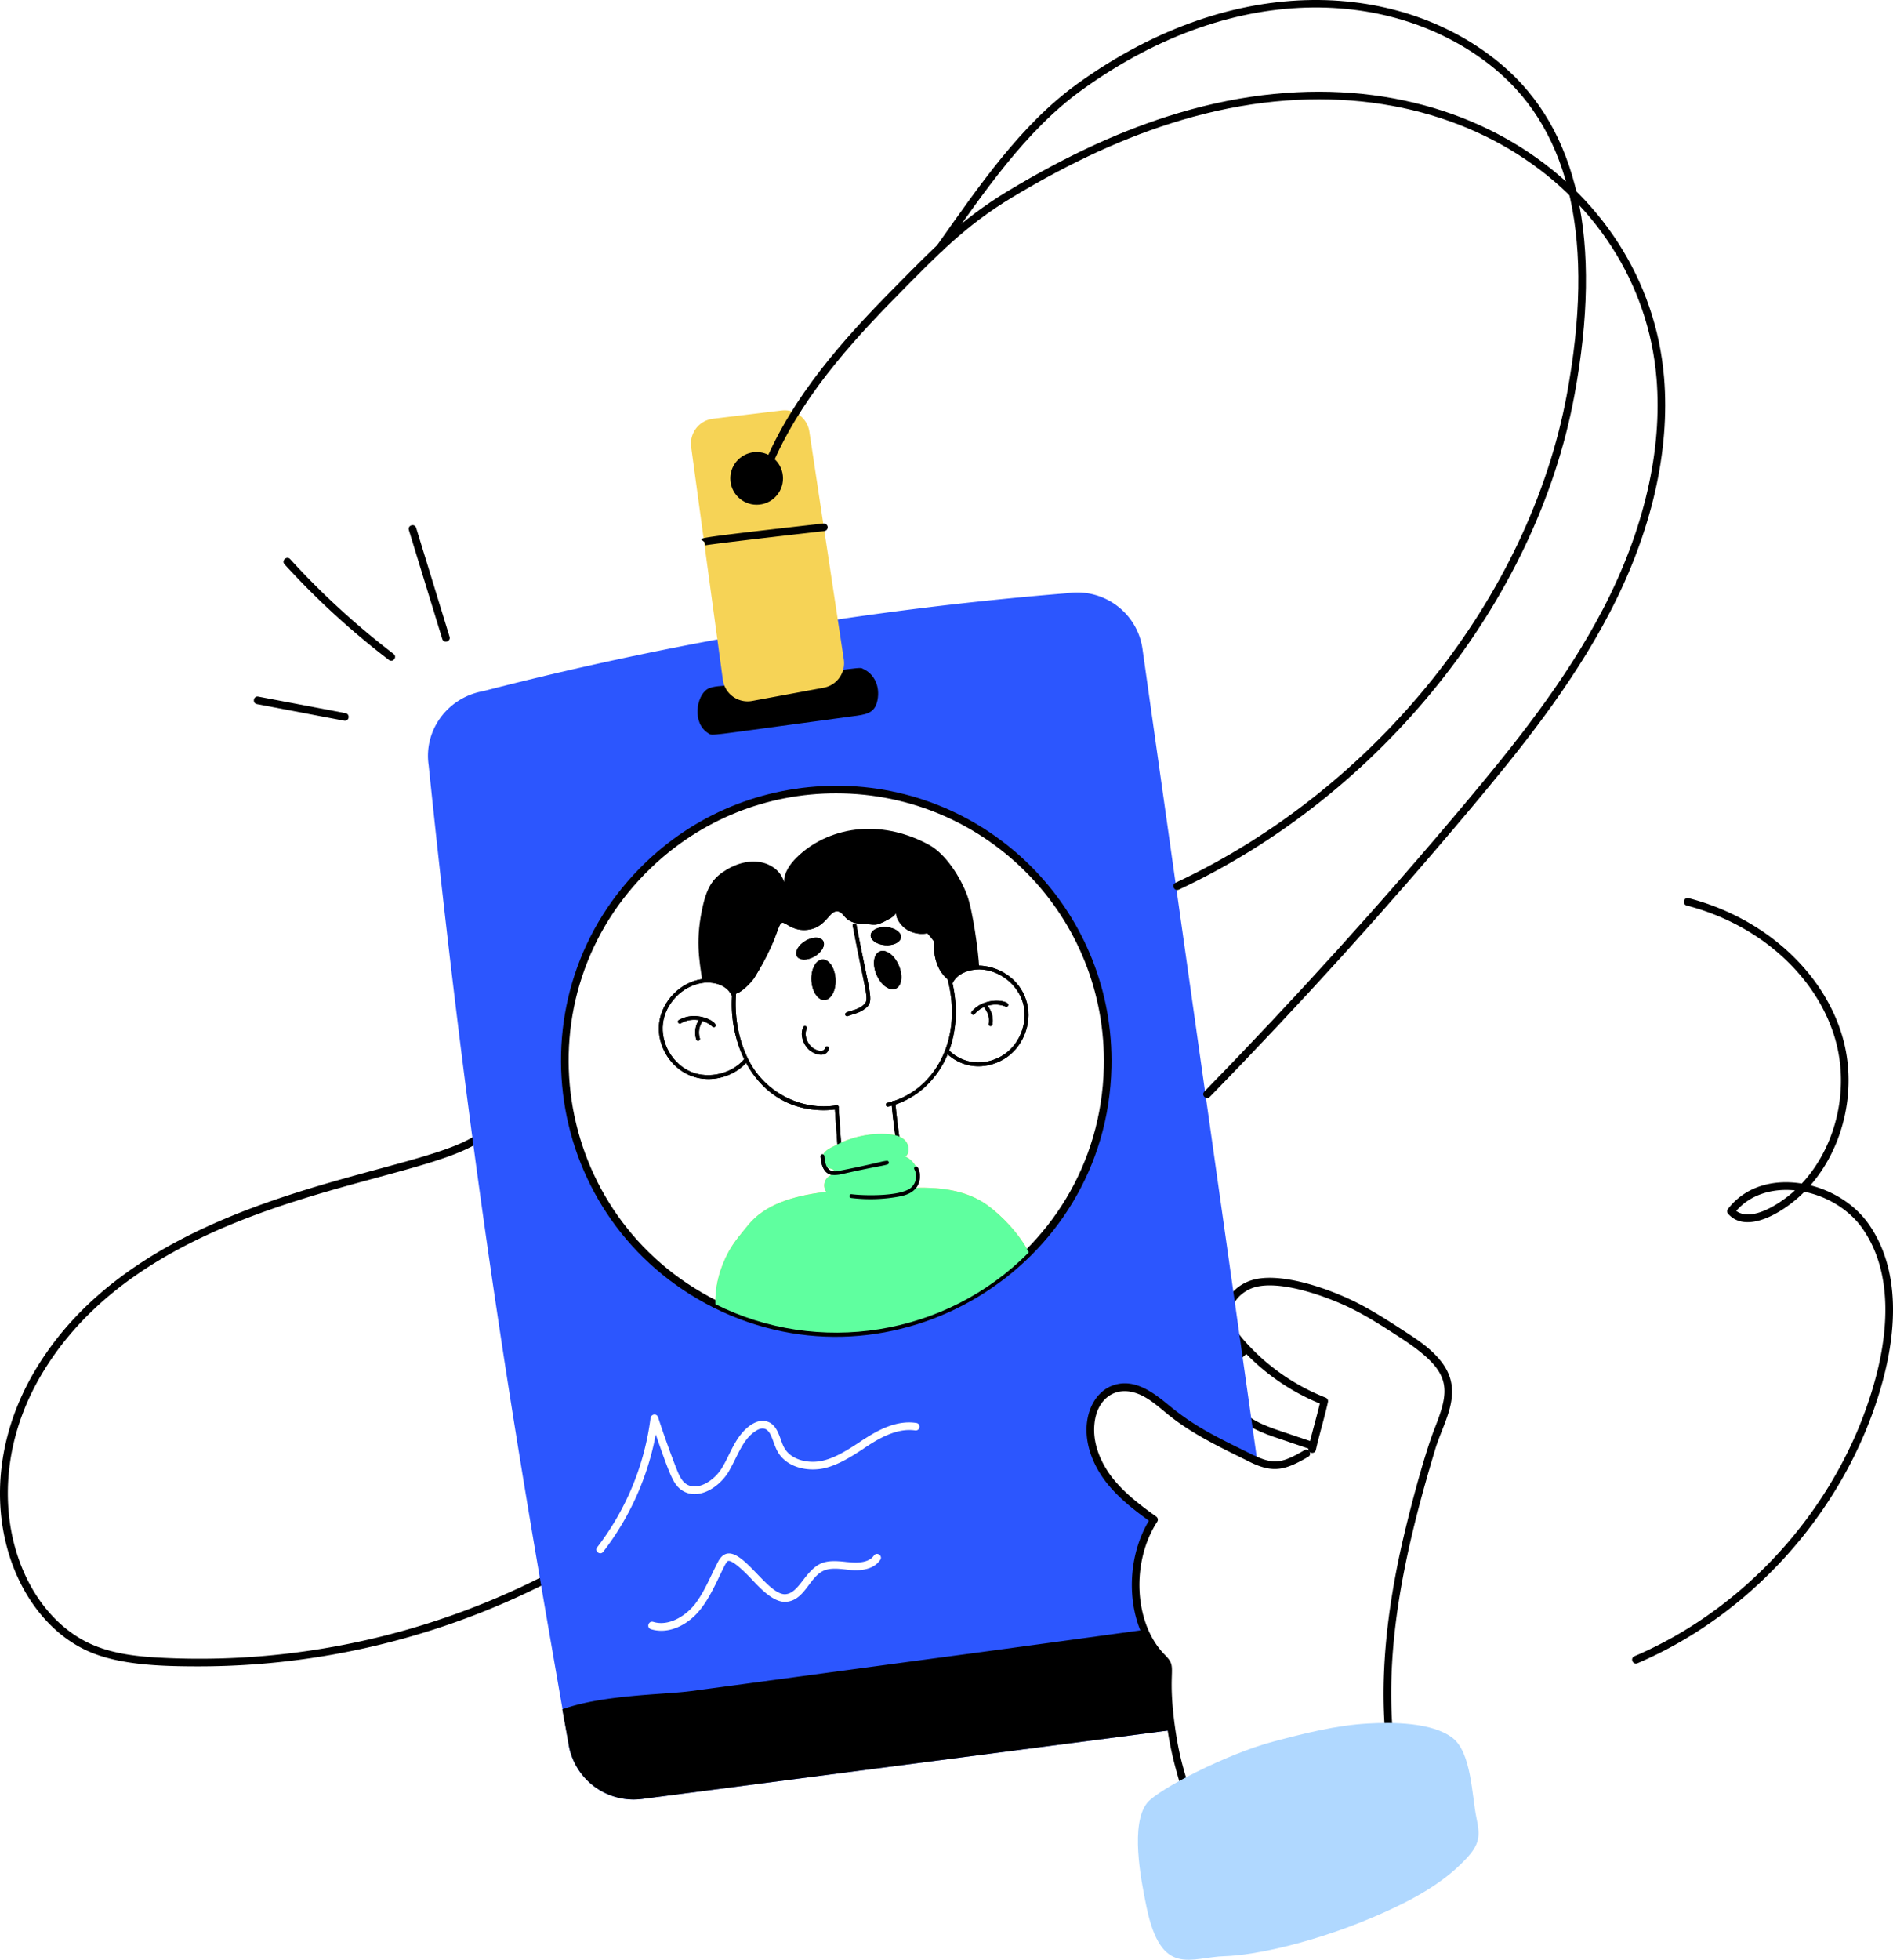 <svg id="Layer_1" data-name="Layer 1" xmlns="http://www.w3.org/2000/svg" viewBox="0 0 4155.92 4300"><g id="Employee_Card" data-name="Employee Card"><g id="Employee_Card-2" data-name="Employee Card"><path d="M858.68,4006.29c-84.74,0-178.89-2.86-248.27-35.69C439,3889.62,346.48,3612,500,3355.37,738.14,2957,1333,2933.83,1467.44,2840.16c9.06-6.33,18.71,7.39,9.6,13.75-142.82,99.61-727.43,116.68-962.68,510-145.88,243.92-61.9,513.45,103.22,591.52,50.81,24,109,29.7,164.29,32.25,286.74,13.69,573.73-48.16,829.81-177.81,9.91-5.08,17.46,10,7.56,14.93A1686.91,1686.91,0,0,1,858.68,4006.29Z" transform="translate(-422.04 -350)"/><path d="M3299.63,3530.07l-69-23.28c-33.3-11.23-78.89-26.58-103.79-62.69-28.83-41.78-19.66-103.86,20-135.52,8.67-6.9,19.12,6.19,10.44,13.1-32.47,25.93-40.27,78.67-16.66,112.92,20.09,29.14,55.07,42.73,95.34,56.28l69,23.28C3315.47,3517.76,3310.2,3533.53,3299.63,3530.07Z" transform="translate(-422.04 -350)"/><path d="M3468.91,4206.23c-18.69-134.72-9.38-284.22,28.46-457,14.79-67.49,49.4-201.8,74.76-266.31,34.71-88.24,37.42-124.34-76-198-33.54-21.81-68.21-44.3-104.29-62.41-54.13-27.22-160.76-66-218-47.18-24.27,8-48.82,30.55-48.82,58.31,0,22.43,15.81,43.22,29.58,58.81a464.73,464.73,0,0,0,177.73,124.18,8.33,8.33,0,0,1,5.13,9.56c-6.82,31.66-19.71,73.68-26.52,105.1-2.32,10.83-18.73,7.3-16.37-3.54,6.28-29.15,18-68.3,25-98.19a481.41,481.41,0,0,1-177.49-126c-15.73-17.82-33.77-41.85-33.78-69.91,0-32,24.81-62.6,60.35-74.22,62.8-20.56,172.08,18.63,230.73,48.1,36.9,18.53,72,41.28,105.86,63.32,28.11,18.23,59.94,38.93,82,68.1,50,66,4.37,128.9-14.42,191.37-65.5,217.93-118.61,447.59-87.29,673.57C3487.05,4215,3470.43,4217.33,3468.91,4206.23Z" transform="translate(-422.04 -350)"/><path d="M2930.19,1773.39c-11.4-79.46-86.16-134.11-166-121.7-431.82,35.2-858.94,105.94-1281.71,214.9-77.11,13.74-130.76,85.16-119.36,162.6,103.21,995.61,207.48,1572.56,306.77,2145.36a144.66,144.66,0,0,0,161.6,122.71l1162.7-151.2c-20-139.1,7-131.43-21.13-159.59-71.38-72.81-76.36-212.33-17.43-302.07-36.21-25.82-71.75-53-98.9-87.84-69.59-91.33-40.59-182.36,13.07-199.49,50-16.41,96.94,30.15,125.06,52.64,50.66,40.33,135.6,82.94,187.41,105.95ZM1851.31,3924.78c-10.8-3.32-5.82-19.19,5-16.09,32.85,10.06,68.73-11.4,89.85-36.88,22.69-28.62,35.84-64,53.64-97.57,36.17-60.25,100,71.74,144.5,73.77,16.76,0,27.83-14.09,40.57-30.51,30.45-40.27,46.19-46,95.55-40.24l9.05.68c14.42,1.34,40.23,1.34,51-14.76,6.64-9.12,20.11.35,14.08,9.39-11.73,17.44-34.53,25.15-66.72,22.13-20.2-2.11-42.4-5.95-59,2.34-31.74,15.88-41.24,67.73-84.83,67.73-25.52-1.16-51-27.63-70.4-48.28-7.34-7.7-43.19-45.72-53.64-41.24-8.15,4.08-30.86,70.29-61,106.95C1933.24,3914.44,1891.17,3936.92,1851.31,3924.78Zm580-436.18c-35.88-5.36-71.41,13.08-98.24,29.84-5.69,3.69-11.4,7.38-17.09,11.4-25.49,16.43-52,33.53-82.48,41.24-38.22,9.05-86.83-1-105.94-39.23-9.51-19-12.54-44.15-28.17-47.27-6.7-1.34-13.74,2-18.44,5.36-28.67,18-39.12,54.8-59.67,89.85-22.09,36.14-70.39,64.8-105.28,37.89-15.8-12.65-23.23-30.44-54.31-120.36a601.44,601.44,0,0,1-115.33,257.48c-6.14,8.6-20.52-1-13.07-10.05a586.9,586.9,0,0,0,117-283.64c1.53-8.42,13.21-10.53,16.43-1.68,12.4,37.89,25.82,75.77,40.23,112.65,5.37,13.41,10.4,25.15,19.45,32.52,25.2,19.73,63.89-5.91,80.46-33.52,18.19-28.89,29.8-72.43,64.71-95.22,11.06-7,21.45-9.72,30.84-7.71,27.8,5,31.6,40.16,40.23,56.32,14.76,29.84,56,37.89,86.84,30.18,27.82-6.71,53-23.14,77.44-38.89,5.7-4,11.4-7.71,17.44-11.4,29.16-18.44,68.05-38.56,109.29-32.19a8.1,8.1,0,0,1,7,9.39A8.26,8.26,0,0,1,2431.32,3488.6Zm249.43-390.92c-376.33,380.72-1030.53,104.64-1018.53-433.49,7.71-329.23,281-589.4,609.85-581.69s589.39,280.62,581.68,609.51A593.08,593.08,0,0,1,2680.75,3097.68Z" transform="translate(-422.04 -350)" style="fill:#2c56fe"/><path d="M2994.23,4146.06l-1162.7,151.2a144.66,144.66,0,0,1-161.6-122.71c-4.36-25.14-9-48.94-13.41-74.09,89.85-31.85,218.26-31.85,279.61-39.56,206.52-27.49,412.38-55.65,619.23-83.15q190.09-25.65,378.85-51.63a181.51,181.51,0,0,0,38.89,60.35c4.36,4.36,8.72,8.38,11.4,14.08C2990.53,4016,2980.32,4049.46,2994.23,4146.06Z" transform="translate(-422.04 -350)"/><path d="M2292.36,1921.82c-325,43.65-305.2,43.23-315,37.25-36.65-22.31-26.35-82.34-2.35-97,12.19-7.43,34.53-6.65,48.83-8.57,307.18-41.25,283.45-40.22,293.7-35.54,23.37,10.68,37,37.44,30.91,68.32C2342.46,1916.49,2322,1917.84,2292.36,1921.82Z" transform="translate(-422.04 -350)"/><path d="M2009,1841.45l-69.57-510.75a54.87,54.87,0,0,1,47.79-61.87l150.85-18.2a54.84,54.84,0,0,1,60.81,46.26l75.64,499.94a54.87,54.87,0,0,1-44.27,62.16l-156.92,29A54.86,54.86,0,0,1,2009,1841.45Z" transform="translate(-422.04 -350)" style="fill:#f6d356"/><circle cx="1661.17" cy="1049.7" r="57.83"/><path d="M1970.45,1546.64l-2.06-8-.6.1-6.62-5.17c2.88-3.7,3.95-5.08,268.57-34.94A8.5,8.5,0,0,1,2239,1506a8.38,8.38,0,0,1-7.4,9.27C2131.83,1526.54,1980,1544.19,1970.45,1546.64Z" transform="translate(-422.04 -350)"/><path d="M3066.09,2745c196.84-201.61,388.43-413.15,569.47-628.75,109.06-129.85,222.51-270.08,306-430.38,89.79-172.57,130.32-347.54,117.18-505.94C4024.14,763.44,3580.77,445.19,3014,614.09c-119.19,35.59-240.46,91-370.77,169.56-101.62,61.27-164.27,126.72-248,211.57-109.2,110.54-218.77,233.18-280.44,381-4.34,10.26-19.7,3.73-15.48-6.49,62.78-150.44,173.59-274.56,284-386.3,85.12-86.28,148.09-151.94,251.26-214.13C2766.09,690.05,2888.63,634,3009.2,598.05c575-171.53,1030.63,152,1066.19,580.49,13.4,161.54-27.75,339.65-119,515-84.22,161.84-198.32,302.85-308,433.46-181.3,215.89-373.2,427.72-570.33,629.66C3070.31,2764.63,3058.33,2752.9,3066.09,2745Z" transform="translate(-422.04 -350)"/><path d="M3003,2286.81c439.23-205.32,776.39-625.94,859-1071.6,61.88-334,9.6-573.46-155.43-711.75C3499.12,329.71,3143.92,297,2796.68,547.79c-123.24,89-215,225.08-304.39,351.08-6.46,9.08-20.07-.76-13.65-9.76,91.53-129.05,183.45-264.77,308.22-354.94,350.89-253.29,716-223.21,930.41-43.55,170,142.46,224.21,387.29,161.13,727.66-83.5,450.81-424.35,876.18-868.33,1083.72C3000,2306.62,2992.94,2291.51,3003,2286.81Z" transform="translate(-422.04 -350)"/><path d="M3048.51,4358c-15.52-13.46-23.05-44.4-29.11-69.25-12.23-49.83-44.54-129.51-41.27-269.26.31-5.7.33-11.36-1.44-15.88-1.59-3.34-4.71-6.42-8.32-10-76.06-77.33-78.43-217-24-306.94-32.06-23.08-67.4-50.45-94.23-84.93-73.07-95.93-42.36-193.61,17.14-212.62,45.37-14.85,86.1,15.53,120.45,43.94,53.66,44.29,97.47,66.14,165.13,99.47,17.89,8.72,14.91,7.74,27.8,13.29l5,2.19c36.77,15.26,55.33,10,100-16,9.43-5.66,18.11,8.85,8.45,14.48-52.81,30.74-79.2,37.1-135.53,7.56-58.71-28.94-118.11-57.28-169-97.76-18.34-14.73-36-30.94-55.79-41.81-57.59-31.38-103.7,2-109,59.81-4,37.69,9.66,79.27,38.53,117.21,27.21,34.94,64.41,62.77,97.11,86.11a8.38,8.38,0,0,1,2.15,11.43c-56.31,85.73-52.49,221.33,16.42,291.59,31.07,31,3.35,24.77,23.42,164.26,11.13,75.25,24.24,103.16,33.15,139.9,5.21,21.35,12.33,50.58,23.72,60.47,23.34,19.59,75.63-5.49,101.86-15.26,42.38-15.94,86.57-27.24,129.28-38.17,11-2.54,14.71,13.54,4.15,16.24-47.59,12.16-93.38,23.9-138.31,41.87C3135.66,4358.25,3076.41,4381.47,3048.51,4358Z" transform="translate(-422.04 -350)"/><path d="M3458,4547.35c66.49-29.68,132.07-65.15,182-118.12,31.15-33,31.77-51,23.65-89.53-10.45-49.53-10.85-144.61-53-176.71-45.2-34.38-132.41-34.38-185.84-31.31-70.37,4-139.18,21.63-207.33,39.61-102.84,27.12-253.55,105.36-276.86,134.4-37.21,46.36-14.74,164.74-1.58,228.22,32.42,156.34,97.19,110.26,171.92,108.18C3175.37,4640.29,3312.93,4612.1,3458,4547.35Z" transform="translate(-422.04 -350)" style="fill:#b0d8ff"/><path d="M2512.66,2476c-6.77,0-3.39-7.37-15-70-.88-5.38,7.31-7,8.29-1.38,8.24,60.21,15.27,70.11,7.43,71.34A4,4,0,0,1,2512.66,2476Z" transform="translate(-422.04 -350)"/><path d="M1977.26,2717.61c-69.18,0-115.4-64.52-108-123.33,5.91-47.34,45.9-88.53,93-95.83,25.72-3.87,59.5,3.89,72.78,30.44,2.42,4.85-4.94,8.84-7.5,3.74-11.41-22.82-41.22-29.44-64-25.87-43.57,6.71-80.53,44.79-86,88.57-5.5,43.61,21.09,89.41,61.83,106.57,39.82,16.4,90.47,3.76,117.85-29.34,3.55-4.18,10,1.05,6.45,5.37C2042.65,2703.44,2010,2717.61,1977.26,2717.61Z" transform="translate(-422.04 -350)"/><path d="M2500.17,2661.17c-4-3.88,1.89-9.89,5.79-6,31,29.8,76.34,34.45,115.36,11.79,37.87-22.17,58.23-71,47.33-113.68-11-42.85-52.47-75.66-96.59-76.31-22.13-.1-50.3,9.16-59.4,31.92-2,5.09-9.85,2.06-7.8-3.15,25-62.3,148.65-45.52,171.91,45.45,11.79,46.16-10.23,99-51.24,123C2583.31,2698.67,2534,2693.7,2500.17,2661.17Z" transform="translate(-422.04 -350)"/><path d="M2230.61,2785.91c-217.21,0-258.12-312.8-128.11-396.82,5-2.82,9,4.14,4.55,7.07-81.17,52.42-87.94,192.68-39.8,283.08,36.61,68.76,115.09,108.34,190.8,96.13a4.18,4.18,0,1,1,1.34,8.25A181.27,181.27,0,0,1,2230.61,2785.91Z" transform="translate(-422.04 -350)"/><path d="M2371.15,2778.08a4.2,4.2,0,0,1-1-8.28c99.25-23.25,168-134.1,132.31-271.16-1.38-5.34,6.72-7.51,8.12-2.09,37,142.42-35.37,257.26-138.53,281.44A5.09,5.09,0,0,1,2371.15,2778.08Z" transform="translate(-422.04 -350)"/><path d="M2270.38,2945.78a4.18,4.18,0,0,1-4.18-3.89c-3.7-50.8-7.21-101.73-11.62-163a4.19,4.19,0,0,1,3.88-4.48,4.14,4.14,0,0,1,4.47,3.89c1.9,26.16,3.6,50.39,5.3,74.49,2,28.75,4.06,57.23,6.32,88.5a4.18,4.18,0,0,1-3.86,4.48Z" transform="translate(-422.04 -350)"/><path d="M2400.81,2926.53a4.2,4.2,0,0,1-4.19-4c-1.5-30.36-15.57-121.59-17.09-152.41-.27-5.48,8.11-5.93,8.38-.39,1.51,30.47,15.58,121.79,17.1,152.4a4.21,4.21,0,0,1-4,4.39Z" transform="translate(-422.04 -350)"/><path d="M1986.22,2602.79c-18.24-16.93-48.08-20.1-69.43-7.37-4.9,2.79-9-4.41-4.29-7.2,38.38-22.84,88.27,5,79.65,14.34A4.21,4.21,0,0,1,1986.22,2602.79Z" transform="translate(-422.04 -350)"/><path d="M1950.56,2630.59a51.51,51.51,0,0,1,5.11-41.68c2.88-4.73,10-.38,7.14,4.39a43,43,0,0,0-4.26,34.8,4.18,4.18,0,0,1-8,2.49Z" transform="translate(-422.04 -350)"/><path d="M2555.43,2569.66c28.39-34.41,85-24.94,79.84-13.23a4.28,4.28,0,0,1-5.5,2.23c-22.84-9.89-52.06-2.79-67.89,16.37C2558.35,2579.26,2551.9,2574,2555.43,2569.66Z" transform="translate(-422.04 -350)"/><path d="M2596.73,2601.38a6.35,6.35,0,0,1-.72-.06,4.18,4.18,0,0,1-3.4-4.85,43.17,43.17,0,0,0-8.76-34c-3.48-4.36,3.1-9.55,6.55-5.24a51.6,51.6,0,0,1,10.46,40.66A4.21,4.21,0,0,1,2596.73,2601.38Z" transform="translate(-422.04 -350)"/><path d="M2277.87,2577.09c-3.54-9,19.89-7,37-19.74,18-13.27,9.89-14.28-20.76-176.25-1-5.49,7.16-6.94,8.25-1.57,30.38,160.68,40.78,167.35,17.5,184.56-12.29,9.18-23.33,10.13-36.55,15.36A4.2,4.2,0,0,1,2277.87,2577.09Z" transform="translate(-422.04 -350)"/><path d="M2256.38,2498.41c1.31,24.51-9.48,45-24.06,45.8s-27.51-18.47-28.82-43,9.48-45,24.09-45.79,27.48,18.47,28.79,43" transform="translate(-422.04 -350)"/><path d="M2196.68,2652c-10.89-10.94-19.06-30.71-11.27-48.26,2.15-5,9.93-1.76,7.66,3.41-6.18,13.94.61,29.95,9.57,39,7.55,7.62,27.28,16.12,30.92,3,1.51-5.54,9.5-3,8.09,2.22-2.3,8.29-7.73,11.33-11.89,12.41C2219.24,2666.46,2204.06,2659.47,2196.68,2652Z" transform="translate(-422.04 -350)"/><path d="M2400.1,2977.77c19.66-3.85,35.78-21.48,37.93-41.37s-9.87-40.55-28.23-48.51c10.78-8.69,8.22-27.14-1.87-36.65s-24.8-12-38.63-12.84a214.19,214.19,0,0,0-111.37,24c-11.76,6.2-28.06,11.78-30.5,26.75-2.1,12.67,5.52,21.32,17.48,24.8,3,.89,6.68,1.57,8,4.42,1.16,2.51-.2,5.59-2.26,7.45s-4.75,2.89-7.16,4.3a24.24,24.24,0,0,0,4.65,43.89c41.67,13.94,82.4,17.87,125.42,8.91" transform="translate(-422.04 -350)" style="fill:#f6d356"/><path d="M2680.64,3097.83c-183,185.4-463.75,226.4-688.1,113.73-.88-39.27,9.31-79,29.85-116.37,11.43-20.59,27.38-39.16,42.4-57.4,72.9-90.08,250.45-74.94,354.8-80.88,59.1-3.14,121.65,2.58,169.65,37.13C2621,3016.78,2660.11,3057.43,2680.64,3097.83Z" transform="translate(-422.04 -350)" style="fill:#f6d356"/><path d="M2242.53,2926.24c-14.46-6.52-17.75-24.2-19-38.9a4.2,4.2,0,0,1,3.81-4.55c2.59.16,4.36,1.54,4.54,3.83,1.06,12.41,3.62,27.27,14.06,32,5.94,2.66,13.18,1.45,21.32-.26,97-18.78,104.41-26,106-18.2s-6.23,3.84-104.3,26.39C2264.71,2927.41,2250.85,2929.94,2242.53,2926.24Z" transform="translate(-422.04 -350)"/><path d="M2290.59,2978.59c-5.65-.72-4.32-9.21,1-8.32,30.61,3.81,108.28,4.7,130.4-14.14,11.32-9.63,14.57-27.37,7.44-40.37-2.68-4.88,4.68-8.88,7.33-4.06,9,16.37,4.89,38.7-9.33,50.81-9.63,8.19-22.28,11.3-34.54,13.46A345.3,345.3,0,0,1,2290.59,2978.59Z" transform="translate(-422.04 -350)"/><path d="M2059.69,2363a4.2,4.2,0,0,1-4.19-4c-.92-16.21-1.13-32.68-.64-48.92a4.2,4.2,0,0,1,4.19-4.06h.13a4.19,4.19,0,0,1,4.06,4.33c-1.42,46.28,3.75,52.21-3.32,52.61Z" transform="translate(-422.04 -350)"/><path d="M2510.25,2376.06a2.17,2.17,0,0,1-.43,0,4.19,4.19,0,0,1-3.74-4.59,102.9,102.9,0,0,1,4.3-20.59c1.74-5.3,9.67-2.68,8,2.55a94.86,94.86,0,0,0-3.95,18.9A4.19,4.19,0,0,1,2510.25,2376.06Z" transform="translate(-422.04 -350)"/><path d="M2210.52,2448.52c-15.85,9.34-33.22,9.25-38.78-.19s2.79-24.68,18.64-34,33.22-9.25,38.78.2-2.79,24.67-18.64,34" transform="translate(-422.04 -350)"/><path d="M2346.54,2489c9.74,22.52,28.53,36.08,41.93,30.29s16.42-28.79,6.67-51.31-28.53-36.09-41.95-30.28-16.39,28.77-6.65,51.3" transform="translate(-422.04 -350)"/><path d="M2365.39,2423.88c18.35,1.3,33.86-6.52,34.63-17.44s-13.48-20.86-31.83-22.16-33.86,6.52-34.64,17.45,13.48,20.85,31.84,22.15" transform="translate(-422.04 -350)"/><path d="M2077.89,2495.87c65.63-106,47-132.76,72.05-117,12.11,7.62,25.11,12.35,39.62,11.73,49.38-2.08,52.09-49.14,75.57-39.85,13.06,5.16,10.74,26.59,57.86,26.94,9.35.08,18.64,2.88,27.68-.2,8-2.72,17-7.5,24.37-11.57,6.61-3.66,13.21-8.75,15.05-16.08-3.72,14.83,11.44,32.95,23.22,40.06,18,10.88,41,12.32,60,2.84-4.25,41.34-.82,87.6,37.52,112.16-7.18-4.61,24.24-22.53,25.11-23.47,7.42-8,9-28.32,7.81-38.62-5-41.43-44.05-69.63-68.55-96.52-40.77-44.74-44.57-59.61-117.06-60.44-99.58-1.15-93.8,9.92-146.27,17.06-46,6.26-128.22-7.2-160.23,46.7-6.16,10.36-9.3,22.19-12.37,33.84-20.27,76.92-23.56,84.47-20.76,98.11,1.78,8.71,6.8,16.69,7.23,25.57.31,6.32-1.69,13.13,1.27,18.73C2036.82,2544.54,2073.33,2503.25,2077.89,2495.87Z" transform="translate(-422.04 -350)"/><path d="M1988.71,3219.17c-376.16-189.15-450-690.2-147.79-978.23,116.8-111.38,270-169.89,431.34-166.81,333.73,7.79,597.7,284.26,589.87,618.08C2851.85,3133.71,2383.34,3416.53,1988.71,3219.17Zm269-1128.44c-151.67,0-295.09,57.33-405.23,162.32-294,280.23-221.82,767.39,143.75,951.12,383.12,191.68,839.19-82.76,849.15-512.36h0C2853.1,2362.55,2588.87,2090.73,2257.7,2090.73Z" transform="translate(-422.04 -350)"/><path d="M2512.66,2476c-6.77,0-3.39-7.37-15-70-.88-5.38,7.31-7,8.29-1.38,8.24,60.21,15.27,70.11,7.43,71.34A4,4,0,0,1,2512.66,2476Z" transform="translate(-422.04 -350)"/><path d="M2571.79,2472.75c-26.48-.67-55.32,11.73-64,36.54l-.34,5.7c-5.7-29.84-10.73-58.67-25.81-84.82-24.48-42.58-65.72-72.42-110.64-79.46-67.45-10.34-169.51-10.66-230.66,17.44-40.57,19.11-65.38,48.27-88.18,88.84-12.4,21.46-17.1,58-17.43,88.85l-3.35-15.09c-11.74-23.13-41.58-31.85-67.39-28.16-7.29-49.22-15.54-92.36,1.34-166,10.45-44.79,25-62.25,52-78.45,60.73-36.06,114.95-12.26,126.05,27.16-.33-20.45,12.74-39.23,27.5-53.65,36.88-36.87,88.17-58.33,140.14-62.35s104.93,9.39,150.86,34.53c37.22,20.45,69.4,72.08,83.82,111.64C2557.57,2348.16,2570.08,2437.56,2571.79,2472.75Z" transform="translate(-422.04 -350)"/><path d="M1977.26,2717.61c-69.18,0-115.4-64.52-108-123.33,5.91-47.34,45.9-88.53,93-95.83,25.72-3.87,59.5,3.89,72.78,30.44,2.42,4.85-4.94,8.84-7.5,3.74-11.41-22.82-41.22-29.44-64-25.87-43.57,6.71-80.53,44.79-86,88.57-5.5,43.61,21.09,89.41,61.83,106.57,39.82,16.4,90.47,3.76,117.85-29.34,3.55-4.18,10,1.05,6.45,5.37C2042.65,2703.44,2010,2717.61,1977.26,2717.61Z" transform="translate(-422.04 -350)"/><path d="M2500.17,2661.17c-4-3.88,1.89-9.89,5.79-6,31,29.8,76.34,34.45,115.36,11.79,37.87-22.17,58.23-71,47.33-113.68-11-42.85-52.47-75.66-96.59-76.31-22.13-.1-50.3,9.16-59.4,31.92-2,5.09-9.85,2.06-7.8-3.15,25-62.3,148.65-45.52,171.91,45.45,11.79,46.16-10.23,99-51.24,123C2583.31,2698.67,2534,2693.7,2500.17,2661.17Z" transform="translate(-422.04 -350)"/><path d="M2230.61,2785.91c-217.21,0-258.12-312.8-128.11-396.82,5-2.82,9,4.14,4.55,7.07-81.17,52.42-87.94,192.68-39.8,283.08,36.61,68.76,115.09,108.34,190.8,96.13a4.18,4.18,0,1,1,1.34,8.25A181.27,181.27,0,0,1,2230.61,2785.91Z" transform="translate(-422.04 -350)"/><path d="M2371.15,2778.08a4.2,4.2,0,0,1-1-8.28c99.25-23.25,168-134.1,132.31-271.16-1.38-5.34,6.72-7.51,8.12-2.09,37,142.42-35.37,257.26-138.53,281.44A5.09,5.09,0,0,1,2371.15,2778.08Z" transform="translate(-422.04 -350)"/><path d="M2270.38,2945.78a4.18,4.18,0,0,1-4.18-3.89c-3.7-50.8-7.21-101.73-11.62-163a4.19,4.19,0,0,1,3.88-4.48,4.14,4.14,0,0,1,4.47,3.89c1.9,26.16,3.6,50.39,5.3,74.49,2,28.75,4.06,57.23,6.32,88.5a4.18,4.18,0,0,1-3.86,4.48Z" transform="translate(-422.04 -350)"/><path d="M2400.81,2926.53a4.2,4.2,0,0,1-4.19-4c-1.5-30.36-15.57-121.59-17.09-152.41-.27-5.48,8.11-5.93,8.38-.39,1.51,30.47,15.58,121.79,17.1,152.4a4.21,4.21,0,0,1-4,4.39Z" transform="translate(-422.04 -350)"/><path d="M1986.22,2602.79c-18.24-16.93-48.08-20.1-69.43-7.37-4.9,2.79-9-4.41-4.29-7.2,38.38-22.84,88.27,5,79.65,14.34A4.21,4.21,0,0,1,1986.22,2602.79Z" transform="translate(-422.04 -350)"/><path d="M1950.56,2630.59a51.51,51.51,0,0,1,5.11-41.68c2.88-4.73,10-.38,7.14,4.39a43,43,0,0,0-4.26,34.8,4.18,4.18,0,0,1-8,2.49Z" transform="translate(-422.04 -350)"/><path d="M2555.43,2569.66c28.39-34.41,85-24.94,79.84-13.23a4.28,4.28,0,0,1-5.5,2.23c-22.84-9.89-52.06-2.79-67.89,16.37C2558.35,2579.26,2551.9,2574,2555.43,2569.66Z" transform="translate(-422.04 -350)"/><path d="M2596.73,2601.38a6.35,6.35,0,0,1-.72-.06,4.18,4.18,0,0,1-3.4-4.85,43.17,43.17,0,0,0-8.76-34c-3.48-4.36,3.1-9.55,6.55-5.24a51.6,51.6,0,0,1,10.46,40.66A4.21,4.21,0,0,1,2596.73,2601.38Z" transform="translate(-422.04 -350)"/><path d="M2277.87,2577.09c-3.54-9,19.89-7,37-19.74,18-13.27,9.89-14.28-20.76-176.25-1-5.49,7.16-6.94,8.25-1.57,30.38,160.68,40.78,167.35,17.5,184.56-12.29,9.18-23.33,10.13-36.55,15.36A4.2,4.2,0,0,1,2277.87,2577.09Z" transform="translate(-422.04 -350)"/><path d="M2256.38,2498.41c1.31,24.51-9.48,45-24.06,45.8s-27.51-18.47-28.82-43,9.48-45,24.09-45.79,27.48,18.47,28.79,43" transform="translate(-422.04 -350)"/><path d="M2196.68,2652c-10.89-10.94-19.06-30.71-11.27-48.26,2.15-5,9.93-1.76,7.66,3.41-6.18,13.94.61,29.95,9.57,39,7.55,7.62,27.28,16.12,30.92,3,1.51-5.54,9.5-3,8.09,2.22-2.3,8.29-7.73,11.33-11.89,12.41C2219.24,2666.46,2204.06,2659.47,2196.68,2652Z" transform="translate(-422.04 -350)"/><path d="M2400.1,2977.77c19.66-3.85,35.78-21.48,37.93-41.37s-9.87-40.55-28.23-48.51c10.78-8.69,8.22-27.14-1.87-36.65s-24.8-12-38.63-12.84a214.19,214.19,0,0,0-111.37,24c-11.76,6.2-28.06,11.78-30.5,26.75-2.1,12.67,5.52,21.32,17.48,24.8,3,.89,6.68,1.57,8,4.42,1.16,2.51-.2,5.59-2.26,7.45s-4.75,2.89-7.16,4.3a24.24,24.24,0,0,0,4.65,43.89c41.67,13.94,82.4,17.87,125.42,8.91" transform="translate(-422.04 -350)" style="fill:#5fff9f"/><path d="M2680.64,3097.83c-183,185.4-463.75,226.4-688.1,113.73-.88-39.27,9.31-79,29.85-116.37,11.43-20.59,27.38-39.16,42.4-57.4,72.9-90.08,250.45-74.94,354.8-80.88,59.1-3.14,121.65,2.58,169.65,37.13C2621,3016.78,2660.11,3057.43,2680.64,3097.83Z" transform="translate(-422.04 -350)" style="fill:#5fff9f"/><path d="M2242.53,2926.24c-14.46-6.52-17.75-24.2-19-38.9a4.2,4.2,0,0,1,3.81-4.55c2.59.16,4.36,1.54,4.54,3.83,1.06,12.41,3.62,27.27,14.06,32,5.94,2.66,13.18,1.45,21.32-.26,97-18.78,104.41-26,106-18.2s-6.23,3.84-104.3,26.39C2264.71,2927.41,2250.85,2929.94,2242.53,2926.24Z" transform="translate(-422.04 -350)"/><path d="M2290.59,2978.59c-5.65-.72-4.32-9.21,1-8.32,30.61,3.81,108.28,4.7,130.4-14.14,11.32-9.63,14.57-27.37,7.44-40.37-2.68-4.88,4.68-8.88,7.33-4.06,9,16.37,4.89,38.7-9.33,50.81-9.63,8.19-22.28,11.3-34.54,13.46A345.3,345.3,0,0,1,2290.59,2978.59Z" transform="translate(-422.04 -350)"/><path d="M2059.69,2363a4.2,4.2,0,0,1-4.19-4c-.92-16.21-1.13-32.68-.64-48.92a4.2,4.2,0,0,1,4.19-4.06h.13a4.19,4.19,0,0,1,4.06,4.33c-1.42,46.28,3.75,52.21-3.32,52.61Z" transform="translate(-422.04 -350)"/><path d="M2221.31,2305.8a4,4,0,0,1-.67-.07,4.17,4.17,0,0,1-3.47-4.78c1.7-10.64,3.85-21.21,6.37-31.39,1.37-5.48,9.45-3.31,8.14,2-2.46,9.95-4.55,20.3-6.22,30.67A4.21,4.21,0,0,1,2221.31,2305.8Z" transform="translate(-422.04 -350)"/><path d="M2395.43,2298.56a5.47,5.47,0,0,1-1-.09,4.21,4.21,0,0,1-3.11-5c3.23-13.65,7-27.3,11.23-40.56,1.71-5.33,9.66-2.73,8,2.55-4.16,13.07-7.89,26.49-11.07,39.91A4.19,4.19,0,0,1,2395.43,2298.56Z" transform="translate(-422.04 -350)"/><path d="M2510.25,2376.06a2.17,2.17,0,0,1-.43,0,4.19,4.19,0,0,1-3.74-4.59,102.9,102.9,0,0,1,4.3-20.59c1.74-5.3,9.67-2.68,8,2.55a94.86,94.86,0,0,0-3.95,18.9A4.19,4.19,0,0,1,2510.25,2376.06Z" transform="translate(-422.04 -350)"/><path d="M2210.52,2448.52c-15.85,9.34-33.22,9.25-38.78-.19s2.79-24.68,18.64-34,33.22-9.25,38.78.2-2.79,24.67-18.64,34" transform="translate(-422.04 -350)"/><path d="M2346.54,2489c9.74,22.52,28.53,36.08,41.93,30.29s16.42-28.79,6.67-51.31-28.53-36.09-41.95-30.28-16.39,28.77-6.65,51.3" transform="translate(-422.04 -350)"/><path d="M2365.39,2423.88c18.35,1.3,33.86-6.52,34.63-17.44s-13.48-20.86-31.83-22.16-33.86,6.52-34.64,17.45,13.48,20.85,31.84,22.15" transform="translate(-422.04 -350)"/><path d="M2077.89,2495.87c65.63-106,47-132.76,72.05-117,12.11,7.62,25.11,12.35,39.62,11.73,49.38-2.08,52.09-49.14,75.57-39.85,13.06,5.16,10.74,26.59,57.86,26.94,9.35.08,18.64,2.88,27.68-.2,8-2.72,17-7.5,24.37-11.57,6.61-3.66,13.21-8.75,15.05-16.08-3.72,14.83,11.44,32.95,23.22,40.06,18,10.88,41,12.32,60,2.84-4.25,41.34-.82,87.6,37.52,112.16-7.18-4.61,24.24-22.53,25.11-23.47,7.42-8,9-28.32,7.81-38.62-5-41.43-44.05-69.63-68.55-96.52-40.77-44.74-44.57-59.61-117.06-60.44-99.58-1.15-93.8,9.92-146.27,17.06-46,6.26-128.22-7.2-160.23,46.7-6.16,10.36-9.3,22.19-12.37,33.84-20.27,76.92-23.56,84.47-20.76,98.11,1.78,8.71,6.8,16.69,7.23,25.57.31,6.32-1.69,13.13,1.27,18.73C2036.82,2544.54,2073.33,2503.25,2077.89,2495.87Z" transform="translate(-422.04 -350)"/><path d="M1275.89,1798.06a1728.94,1728.94,0,0,1-229.12-209.87c-7.5-8.17,5-19.49,12.38-11.26A1714.44,1714.44,0,0,0,1286,1784.7C1295,1791.55,1284.55,1804.64,1275.89,1798.06Z" transform="translate(-422.04 -350)"/><path d="M1393,1752l-73.31-238.91c-3.29-10.71,12.85-15.32,16-4.91L1409,1747.11C1412.26,1757.73,1396.21,1762.58,1393,1752Z" transform="translate(-422.04 -350)"/><path d="M1177.54,1931.34l-191.4-36.4c-11.2-2.1-7.38-19,3.14-16.44l191.39,36.34C1191.53,1917,1188.51,1933.34,1177.54,1931.34Z" transform="translate(-422.04 -350)"/><path d="M4010.35,3984c255.73-109.13,458.81-343.88,530-612.68,24.93-94.1,40-227.06-29.63-326.13-28.45-40.43-76.06-69.87-127.28-80.21-45,45.41-127.06,94.14-167.42,48.29a8.37,8.37,0,0,1-.36-10.64c38.47-50.05,100.25-65.75,162-55.69,76.28-81.69,107.65-211.9,70.31-327.05-43.53-134.21-167.26-242.68-322.91-283-10.51-2.78-6.86-18.81,4.22-16.24,161.14,41.81,289.35,154.5,334.63,294.11,38.06,117.34,8,249.71-67.31,336.08,51.55,12.87,98.79,43.51,127.82,84.76,73.37,104.32,58,242.51,32.11,340.08-72.47,273.65-279.23,512.66-539.61,623.75C4006.66,4003.7,4000.2,3988.25,4010.35,3984Zm223.42-977.05c34.3,25.14,97.5-16.27,128.85-45.08C4313.39,2957,4265.28,2970.65,4233.77,3006.91Z" transform="translate(-422.04 -350)"/></g></g></svg>